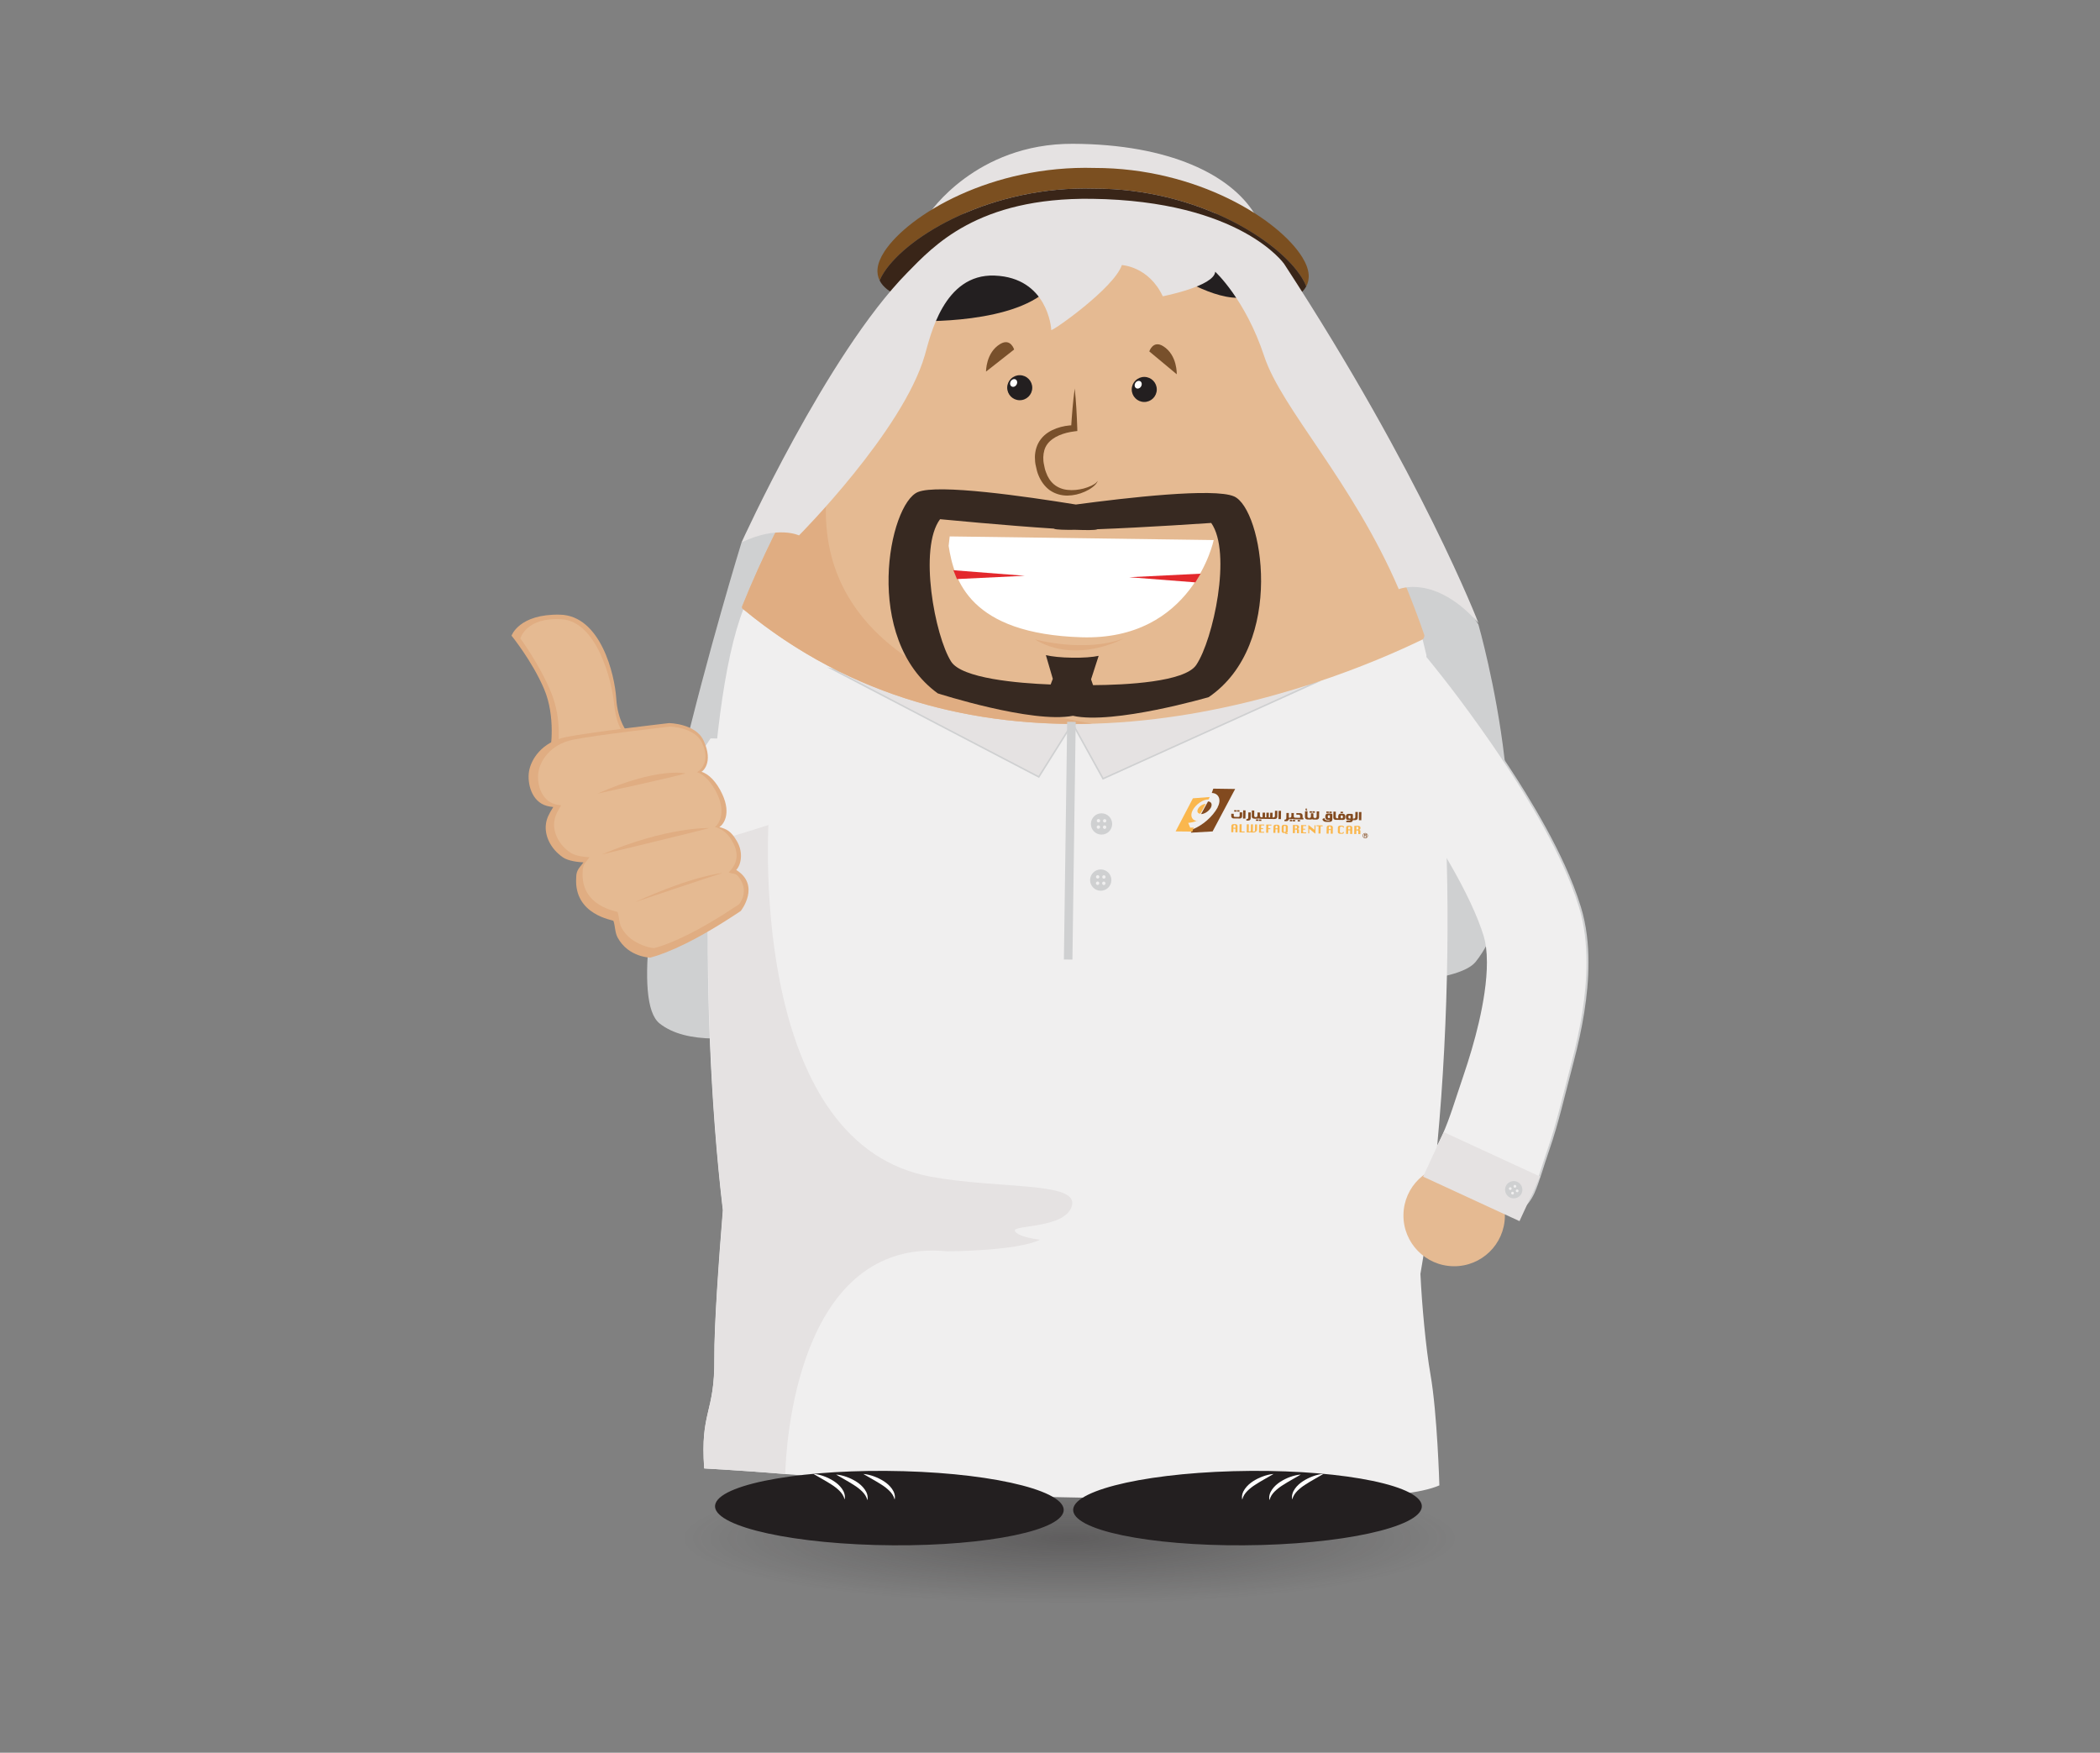 <?xml version="1.0" encoding="utf-8"?>
<!-- Generator: Adobe Illustrator 24.0.0, SVG Export Plug-In . SVG Version: 6.00 Build 0)  -->
<svg version="1.1" id="Layer_1" xmlns="http://www.w3.org/2000/svg" xmlns:xlink="http://www.w3.org/1999/xlink" x="0px" y="0px"
	 viewBox="0 0 1004 838" style="enable-background:new 0 0 1004 838;" xml:space="preserve">
<rect x="0" y="0" width="1004" height="838" fill="#808080" stroke="none"/>
<style type="text/css">
	.st0{fill:url(#SVGID_1_);}
	.st1{fill:#CFD0D1;}
	.st2{fill:#F0EFEF;}
	.st3{fill:#E5E2E2;}
	.st4{fill:#E5BA92;}
	.st5{fill:#E0AD82;}
	.st6{fill:#FFFFFF;}
	.st7{fill:#E3282C;}
	.st8{fill:#231F20;}
	.st9{fill:#78502B;}
	.st10{fill:#372921;}
	.st11{fill:#7B4F20;}
	.st12{fill:#392518;}
	.st13{fill:url(#SVGID_2_);}
	.st14{fill:#824A1F;}
	.st15{fill:#FAB74E;}
</style>
<g>
	
		<radialGradient id="SVGID_1_" cx="266.529" cy="2329.055" r="156.405" gradientTransform="matrix(1.275 0 0 0.217 171.571 230.046)" gradientUnits="userSpaceOnUse">
		<stop  offset="0" style="stop-color:#231F20;stop-opacity:0.35"/>
		<stop  offset="0.929" style="stop-color:#231F20;stop-opacity:0"/>
	</radialGradient>
	<ellipse class="st0" cx="511.47" cy="735.32" rx="199.46" ry="33.93"/>
	<g>
		<path class="st1" d="M354.53,259.33c0,0-64.73,209.75-39.18,230c25.53,20.26,94.47-8.58,110.62-8.35
			c16.11,0.22,99.32-6.28,119.27-9.49c19.95-3.18,145.61,6.72,160.28-11.65c35.03-43.91,1.28-161.31,1.28-161.31l-81.06-122.35
			l-124.25-1.73l-82.85,16.61L354.53,259.33z"/>
		<path class="st2" d="M679.1,609.08c17.91-102.44,17.36-260.38-2.21-313.79c-0.11-0.26-1.09-0.41-1.31-0.25
			c-51.52,40.24-109.09,52.06-160.75,50.48l-0.01-0.04c-51.67,0.15-108.1-13.24-158.49-54.88c-0.19-0.19-0.63-0.05-0.74,0.2
			c-19.15,48.1-22.1,185.16-10.01,287.85c-1.95,23.87-4.2,55.65-4.07,70.95c0.23,26.27-6.81,24.99-4.85,52.48
			c0,0,58.14,3.16,82.28,7.64c24.14,4.46,118.83,9.32,157.58,4.25c38.74-5.06,54.33-0.42,69.96,0.67
			c15.63,1.1,33.07-0.71,41.68-4.45c0,0-0.99-34.54-4.28-53.17C681.71,644.64,679.78,623.83,679.1,609.08"/>
		<polygon class="st3" points="512.92,346.16 527.36,372.31 628.65,326.48 		"/>
		<polygon class="st1" points="512.92,346.16 512.6,346.34 527.2,372.79 631.4,325.64 512.35,345.89 512.6,346.34 512.92,346.16 
			512.98,346.52 625.91,327.31 527.52,371.84 513.24,345.99 512.92,346.16 512.98,346.52 		"/>
		<polygon class="st3" points="512.54,346.16 496.64,371.46 398.08,320 		"/>
		<polygon class="st1" points="512.54,346.16 512.22,345.96 496.51,370.97 400.76,320.99 512.45,346.51 512.54,346.16 
			512.22,345.96 512.54,346.16 512.62,345.8 395.42,319.02 496.77,371.94 513.12,345.91 512.62,345.8 		"/>
		<path class="st4" d="M680.97,303.63C643.84,196.16,567.5,112.05,567.5,112.05l-38.49-1.39l-59.04,0.03
			c0,0-74.18,77.33-115.18,179.26c-0.09,0.22,0.01,0.89,0.17,1.01c122.14,101.22,280.61,36.39,325.23,14.74
			C680.64,305.51,681.13,304.11,680.97,303.63z"/>
		<path class="st5" d="M394.84,242.97c0.2-15.03,21.2-57.97,26.04-71.37c-22.2,31.18-47.53,72.22-66.08,118.36
			c-0.09,0.22,0.03,0.89,0.18,1.01C407.97,334.89,467.8,347.5,522.22,346C459.48,335.17,393.92,308.63,394.84,242.97z"/>
		<path class="st6" d="M454.05,256.47l126.22,1.74c0,0-10.03,48.17-63.25,46.48c-53.22-1.67-60.89-27.02-63.48-43.71"/>
		<polyline class="st7" points="574.02,274.28 539.83,275.98 571.49,278.44 		"/>
		<polyline class="st7" points="455.81,272.64 489.94,275.29 457.5,276.86 		"/>
		<path class="st8" d="M553.05,186.29c-0.05,3.3-2.76,5.95-6.07,5.9c-3.3-0.05-5.95-2.77-5.91-6.07c0.05-3.32,2.79-5.95,6.08-5.91
			C550.46,180.26,553.1,182.97,553.05,186.29z"/>
		<path class="st6" d="M545.55,184.74c-0.54,0.92-1.59,1.31-2.36,0.85c-0.76-0.45-0.95-1.55-0.41-2.46
			c0.55-0.92,1.61-1.29,2.37-0.86C545.91,182.72,546.09,183.83,545.55,184.74z"/>
		<path class="st8" d="M493.52,185.46c-0.05,3.3-2.77,5.95-6.07,5.89c-3.31-0.04-5.94-2.76-5.91-6.06c0.05-3.31,2.76-5.95,6.07-5.9
			C490.91,179.43,493.56,182.15,493.52,185.46z"/>
		<path class="st6" d="M485.99,183.92c-0.54,0.92-1.57,1.3-2.36,0.84c-0.76-0.45-0.93-1.56-0.4-2.47c0.55-0.92,1.6-1.29,2.36-0.85
			C486.36,181.89,486.53,183.01,485.99,183.92z"/>
		<path class="st9" d="M513.82,185.74c0.35,3.18,0.58,6.35,0.78,9.53c0.12,1.59,0.17,3.17,0.25,4.76c0.09,1.59,0.15,3.17,0.19,4.76
			l0.03,1.29l-1.48,0.18c-4.87,0.61-10.13,2.41-12.82,6.03c-1.37,1.79-1.9,4.02-1.98,6.35l0.06,1.79c0.01,0.6,0.21,1.21,0.3,1.81
			c0.2,1.22,0.49,2.42,0.94,3.56c0.8,2.3,2.07,4.35,3.85,5.82c1.78,1.47,4.06,2.38,6.53,2.61c2.47,0.29,5.06-0.01,7.58-0.65
			c1.25-0.34,2.5-0.77,3.69-1.33c1.12-0.61,2.47-1.16,3.01-2.41c-0.06,0.69-0.54,1.28-0.98,1.8c-0.47,0.52-1.01,0.96-1.56,1.38
			c-1.11,0.84-2.34,1.51-3.61,2.08c-2.55,1.15-5.35,1.8-8.26,1.85c-2.9,0.02-5.95-0.81-8.48-2.58c-2.5-1.83-4.28-4.44-5.38-7.16
			c-0.56-1.37-0.94-2.77-1.2-4.2c-0.13-0.72-0.35-1.41-0.39-2.16l-0.11-2.24c0.02-3.01,0.92-6.21,2.89-8.7
			c1.93-2.52,4.66-4.1,7.38-5.1c2.76-1,5.53-1.48,8.47-1.52l-1.45,1.47c0.08-1.58,0.19-3.17,0.32-4.75
			c0.13-1.58,0.22-3.17,0.38-4.75C513.06,192.07,513.38,188.9,513.82,185.74z"/>
		<path class="st9" d="M549.47,168.01l13.12,10.93c0,0,0.38-9.12-6.45-13.41C551.26,162.46,549.47,168.01,549.47,168.01z"/>
		<path class="st9" d="M484.85,167.11l-13.43,10.56c0,0-0.13-9.12,6.82-13.23C483.2,161.52,484.85,167.11,484.85,167.11z"/>
		<path class="st9" d="M422.16,165.4c-0.91,0.22-1.49,0.2-2.05,0.17c-0.56-0.04-0.96-0.14-1.91-0.23c0.07-0.47,0.37-0.86,0.76-1.08
			c0.39-0.24,0.84-0.31,1.27-0.3C421.07,164.06,421.85,164.49,422.16,165.4z"/>
		<path class="st4" d="M602.68,160.77c0,0,13.47-22.57,26.05-4.68c12.58,17.9-12.79,19.61-14.96,17.1"/>
		<path class="st9" d="M611.45,164.32c1.63-1.26,3.12-2.37,4.41-3.69c0.67-0.63,1.21-1.36,1.75-2.1c0.56-0.75,0.94-1.6,1.46-2.52
			c0.15,1.01,0.08,2.12-0.34,3.1c-0.38,0.99-0.98,1.91-1.73,2.66c-0.76,0.74-1.62,1.37-2.56,1.8
			C613.51,164.01,612.5,164.32,611.45,164.32z"/>
		<path class="st9" d="M613.58,167.42c0.34-0.9,1.14-1.32,1.99-1.38c0.43,0,0.89,0.09,1.27,0.34c0.38,0.24,0.67,0.64,0.73,1.11
			c-0.96,0.06-1.37,0.15-1.93,0.17C615.07,167.66,614.49,167.66,613.58,167.42z"/>
		<path class="st10" d="M589.99,237.34c-9.58-4.18-51.35,0.63-75.62,3.88c-24.16-3.92-65.79-9.9-75.48-5.98
			c-13.86,5.59-26.78,70.01,9.45,96.27c0,0,45.13,14.52,64.63,10.73c19.38,4.33,64.91-8.93,64.91-8.93
			C614.81,308.07,603.68,243.31,589.99,237.34z M571.91,317.94c-5.49,8.16-33.84,9.55-49.33,9.64l-0.95-2.77l3.63-11.24
			c-2.8,0.62-7.42,0.97-12.63,0.89c-5.22-0.06-9.82-0.55-12.6-1.23l3.31,11.33l-1.03,2.71c-15.74-0.6-42.48-2.91-47.58-10.96
			c-7.78-12.28-15.64-54.19-5.29-68.07c0,0,32.11,3.09,54.41,4.5l0.14,0.1c1.1,0.41,4.91,0.54,10.23,0.47
			c5.31,0.2,9.12,0.19,10.22-0.19l0.16-0.09c22.33-0.8,54.48-3,54.48-3C589.04,264.2,580.03,305.86,571.91,317.94z"/>
		<path class="st5" d="M494.64,305.64c0,0,23.65,6.64,42.6-0.39C537.24,305.25,514.75,317.87,494.64,305.64z"/>
		<polyline class="st1" points="510.21,345.09 508.64,458.75 512.72,458.8 514.29,345.14 		"/>
		<path class="st1" d="M531.72,394.02c-0.04,2.8-2.34,5.06-5.17,5.01c-2.79-0.03-5.05-2.35-5-5.15c0.04-2.8,2.35-5.07,5.15-5.02
			C529.53,388.89,531.76,391.22,531.72,394.02z"/>
		<path class="st2" d="M528.95,392.45c-0.02,0.46-0.37,0.81-0.82,0.8c-0.44,0-0.79-0.36-0.79-0.82c0.01-0.43,0.37-0.79,0.82-0.79
			C528.61,391.65,528.95,392.01,528.95,392.45z"/>
		<path class="st2" d="M526,392.41c0,0.45-0.38,0.79-0.83,0.8c-0.45-0.02-0.81-0.36-0.81-0.82c0.01-0.44,0.38-0.8,0.83-0.8
			C525.64,391.6,526,391.98,526,392.41z"/>
		<path class="st2" d="M528.91,395.5c0,0.43-0.36,0.8-0.81,0.8c-0.45-0.01-0.81-0.38-0.8-0.83c0.01-0.44,0.37-0.82,0.82-0.8
			C528.56,394.67,528.91,395.04,528.91,395.5z"/>
		<path class="st2" d="M525.95,395.46c-0.01,0.43-0.39,0.79-0.83,0.79c-0.45-0.01-0.81-0.38-0.8-0.82c0.01-0.46,0.38-0.81,0.83-0.8
			C525.59,394.63,525.96,395,525.95,395.46z"/>
		<path class="st1" d="M531.34,420.85c-0.03,2.81-2.33,5.07-5.16,5.03c-2.8-0.04-5.05-2.37-5.01-5.17c0.04-2.79,2.36-5.05,5.15-5.01
			C529.15,415.73,531.4,418.05,531.34,420.85z"/>
		<path class="st2" d="M528.57,419.3c-0.01,0.45-0.36,0.81-0.81,0.8c-0.45-0.01-0.8-0.37-0.79-0.82c0-0.45,0.37-0.8,0.82-0.79
			C528.23,418.47,528.58,418.84,528.57,419.3z"/>
		<path class="st2" d="M525.62,419.26c-0.01,0.45-0.38,0.8-0.83,0.8c-0.45-0.02-0.81-0.37-0.8-0.82c0-0.46,0.38-0.81,0.82-0.81
			C525.27,418.45,525.62,418.8,525.62,419.26z"/>
		<path class="st2" d="M528.53,422.34c-0.01,0.44-0.36,0.82-0.81,0.81c-0.45-0.01-0.8-0.4-0.8-0.84c0.01-0.47,0.37-0.81,0.82-0.81
			C528.19,421.51,528.53,421.88,528.53,422.34z"/>
		<path class="st2" d="M525.58,422.3c-0.01,0.44-0.38,0.82-0.82,0.81c-0.45,0-0.81-0.39-0.8-0.83c0.01-0.47,0.38-0.82,0.83-0.81
			C525.22,421.47,525.59,421.84,525.58,422.3z"/>
		<path class="st8" d="M465.34,122.96l-27.56,30.54c0,0,49.38,2.01,65.2-17.25L465.34,122.96z"/>
		<path class="st8" d="M583.26,124.6l-21.63,6.63c0,0,22.73,14.9,35.64,10.26L583.26,124.6z"/>
		<path class="st3" d="M452.97,598.28c0,0,33.52-0.13,44.26-5.55c0,0-10.76-1.19-12.01-4.22c-1.22-3.03,24.61-0.93,27.31-12.25
			c2.72-11.34-34.77-7.69-67.39-13.64c-83.3-15.17-79.82-154.1-76.88-181.89l-26.54-13.96c-5.38,62.18-3.98,144.46,3.95,211.87
			c-1.94,23.9-4.23,55.68-4.11,70.97c0.23,26.27-6.84,24.99-4.86,52.47c0,0,18.34,1.01,38.72,2.67
			C375.73,692.84,380.54,591.04,452.97,598.28z"/>
		<path class="st3" d="M444.22,102.1c0,0,22.18-33.54,68.7-33.35c46.55,0.2,75.41,15.01,86.83,33.37L444.22,102.1z"/>
		<path class="st11" d="M523.15,90.19c49.07-0.06,88.27,24.67,99.36,42.77c0.88,1.41,1.51,2.73,1.99,3.98
			c1.78-3.28,1.89-7.78-1.84-13.87c-11.1-18.09-50.3-42.81-99.36-42.77c-49.03-1.41-88.9,22.21-100.5,39.99
			c-3.89,5.98-3.92,10.48-2.24,13.82c0.52-1.24,1.21-2.54,2.1-3.93C434.26,112.4,474.13,88.77,523.15,90.19z"/>
		<path class="st12" d="M433.84,142.78c15.16-11.87,49.82-28.96,95.22-28.71c45.39,0.27,81.94,31.17,81.94,31.17
			s10.02-1.81,13.5-8.31c-0.47-1.25-1.11-2.57-1.99-3.98c-11.09-18.1-50.29-42.82-99.36-42.77c-49.02-1.42-88.89,22.21-100.5,40
			c-0.89,1.38-1.58,2.68-2.1,3.93C423.88,140.71,433.84,142.78,433.84,142.78z"/>
		<path class="st3" d="M522.14,95.06c-54.94-0.76-76.03,22.78-88.37,35.31c-38.53,39.14-79.24,128.96-79.24,128.96
			c17.33-8.27,27.47-3.34,27.47-3.34s49.75-49.98,60.16-86.2c2.64-9.16,9.02-38.96,33.35-38.03c25.21,0.97,27.11,24.9,27.09,26
			c-0.02,1.1,30-19.93,33.75-31.02c0,0,12.8,0.54,19.57,14.92c0,0,24.58-4.79,25.06-11.74c0,0,14.42,13.1,23.44,40.42
			c8.3,25.17,42.12,59.63,64.33,111.36c0,0,17.13-7.33,38.07,16.16c0,0-27.09-70.81-92.86-171.66
			C613.95,126.21,593.15,96.05,522.14,95.06z"/>
		
			<radialGradient id="SVGID_2_" cx="528.181" cy="518.802" r="4.880886e-03" gradientTransform="matrix(2.555797e-03 3.552913e-05 3.552913e-05 -2.555797e-03 -604.433 187.846)" gradientUnits="userSpaceOnUse">
			<stop  offset="0" style="stop-color:#C7E2F2"/>
			<stop  offset="0.11" style="stop-color:#D0E6F4"/>
			<stop  offset="0.434" style="stop-color:#E8F2F9"/>
			<stop  offset="0.739" style="stop-color:#F7FBFD"/>
			<stop  offset="1" style="stop-color:#FFFFFF"/>
		</radialGradient>
		<polyline class="st13" points="528.19,518.8 528.17,518.81 528.19,518.8 		"/>
		<path class="st14" d="M578.51,386.75l0.34-0.49c0.89-1.66,0.32-3.01-1.3-3.07l-3.32,6.04C575.72,389.2,577.5,388.12,578.51,386.75
			z"/>
		<path class="st14" d="M580.07,377.07l-0.72,2.06c3.4,0.12,4.67,3.33,2.8,6.78l-0.02,0.19c-2.49,4.5-7.16,8.49-11.98,10.46
			l-0.83,1.55l10.42-0.59l10.78-20.3L580.07,377.07z"/>
		<path class="st15" d="M572.79,386.67c-0.7,1.28-0.22,2.35,1.08,2.37l0.02-0.01l2.56-4.66l-0.02,0
			C575.12,384.36,573.51,385.38,572.79,386.67z"/>
		<path class="st15" d="M570.06,397.6l0.64-2c-0.55,0.24-1.12-0.01-1.66,0.15l-0.96-2.32c1.42-0.16,2.9-0.34,4.33-1.14l0.09,0.17
			l-0.03,0.01c-2.68-0.04-3.67-2.52-2.2-5.2c1.46-2.65,4.82-5.09,7.5-5.05l0.03,0l0.55-1.15l-8.03,0.62l-8.27,15.82L570.06,397.6z"
			/>
		<path class="st14" d="M592.11,390.6l0.26-0.05l0.21-0.16l0.06-0.15l0.03-0.36l0.03-1.5l1.2,0.02l-0.03,1.53l-0.02,0.3l-0.03,0.29
			c-0.04,0.18-0.11,0.35-0.25,0.48l-0.24,0.19l-0.25,0.11l-0.26,0.04l-0.23,0l-2.72-0.03l-0.22-0.01l-0.25-0.05l-0.25-0.12
			l-0.24-0.2c-0.12-0.12-0.2-0.29-0.23-0.48l-0.03-0.29l0-0.31l0.01-0.79l1.19,0.03l0,0.76l0.02,0.35l0.05,0.15l0.22,0.17l0.26,0.05
			L592.11,390.6z M590.03,388.03l0.01-0.65l1.17,0.02l-0.02,0.66L590.03,388.03z M591.46,388.05l0-0.66l1.15,0.01l-0.01,0.67
			L591.46,388.05z"/>
		<polygon class="st14" points="594.35,387.44 595.5,387.46 595.44,391.38 594.27,391.36 		"/>
		<path class="st14" d="M595.88,391.62l0.23,0.01l0.18-0.01l0.24-0.12l0.19-0.2l0.06-0.37l0.03-2.51l1.18,0.02l-0.04,2.73
			l-0.03,0.22l-0.06,0.27l-0.13,0.25l-0.25,0.23c-0.16,0.09-0.35,0.13-0.6,0.17c-0.14,0.02-0.28,0.01-0.46,0.02
			c-0.14,0-0.34-0.01-0.56-0.01L595.88,391.62z"/>
		<polygon class="st14" points="598.5,387.5 599.66,387.51 599.63,389.91 599.64,390.19 599.77,390.48 599.9,390.59 600.04,390.66 
			600.19,390.7 600.36,390.7 600.42,390.71 600.41,391.45 599.97,391.44 599.73,391.44 599.42,391.4 599.1,391.31 598.84,391.16 
			598.61,390.93 598.5,390.68 598.46,390.42 598.46,390.18 		"/>
		<path class="st14" d="M602.37,389.53L602.37,389.53l0,0.42l0,0.12l0.03,0.15l0.04,0.15l0.08,0.14l0.13,0.12l0.15,0.05l0.14,0.05
			l0.18,0.01h0.08l-0.01,0.75l-0.47-0.01l-0.23-0.02l-0.23-0.02l-0.25-0.04l-0.27-0.1l-0.23,0.09l-0.27,0.03l-0.23,0.02h-0.21
			l-0.46-0.02l0.01-0.74l0.08,0.01l0.16-0.01l0.17-0.04l0.14-0.08l0.11-0.1l0.09-0.14l0.05-0.15l0.02-0.15l0.02-0.12l0.02-1.44
			l1.16,0.02L602.37,389.53z M600.46,392.44l0.01-0.66l1.17,0.02l-0.01,0.65L600.46,392.44z M601.87,392.47l0.01-0.66l1.17,0.02
			l-0.01,0.66L601.87,392.47z"/>
		<polygon class="st14" points="603.13,390.74 603.62,390.75 603.66,388.53 604.81,388.55 604.78,390.78 605.46,390.78 
			605.48,388.55 606.63,388.57 606.59,390.8 607.09,390.8 607.16,390.78 607.22,390.74 607.24,390.68 607.23,390.6 607.26,388.58 
			608.42,388.59 608.39,390.83 608.8,390.83 608.78,391.58 603.12,391.5 		"/>
		<polygon class="st14" points="610.67,390.35 610.66,390.58 610.6,390.86 610.49,391.09 610.29,391.32 609.99,391.47 
			609.68,391.55 609.38,391.58 609.12,391.58 608.71,391.58 608.73,390.82 608.77,390.82 608.93,390.82 609.1,390.78 609.24,390.73 
			609.35,390.62 609.43,390.47 609.48,390.33 609.52,390.19 609.53,390.04 609.56,387.65 610.71,387.66 		"/>
		<polygon class="st14" points="611.29,387.67 612.46,387.69 612.4,391.63 611.23,391.62 		"/>
		<path class="st14" d="M614.09,391.9l0.24,0l0.15-0.03l0.25-0.11l0.19-0.22l0.07-0.33l0.04-2.53l1.16,0.02l-0.03,2.23l0.44,0.01
			l-0.01,0.75l-0.45,0l-0.13,0.38l-0.32,0.35c-0.16,0.1-0.36,0.15-0.59,0.17c-0.13,0.02-0.28,0.01-0.45,0.01
			c-0.16,0.01-0.36,0.01-0.56,0L614.09,391.9z"/>
		<path class="st14" d="M618.55,389.77v-0.02l-0.01,0.4l0.01,0.16l0.01,0.13l0.05,0.15l0.09,0.15l0.11,0.1l0.14,0.07l0.16,0.04
			l0.16,0h0.12l-0.01,0.76l-0.48,0h-0.2l-0.24-0.03l-0.25-0.05l-0.26-0.08l-0.26,0.07l-0.24,0.04l-0.26,0.02l-0.19-0.01l-0.45-0.01
			l0.01-0.75l0.07,0l0.18-0.01l0.16-0.03l0.14-0.06l0.12-0.11l0.09-0.14l0.05-0.14l0.02-0.13l0.01-0.15l0.02-1.44l1.17,0.03
			L618.55,389.77z M616.65,392.67l0.01-0.66l1.14,0.01l-0.01,0.66L616.65,392.67z M618.02,392.69l0.02-0.66l1.19,0.02l-0.01,0.66
			L618.02,392.69z"/>
		<path class="st14" d="M619.31,390.97l2.27,0.04l0.01-0.74v-0.22l-0.04-0.17l-0.18-0.24c-0.08-0.09-0.23-0.12-0.44-0.11l-1.15-0.02
			l0.01-0.76l1.71,0.03c0.18,0,0.38,0.03,0.52,0.07l0.43,0.26l0.18,0.26l0.11,0.32l0.03,0.32l0.01,0.33l-0.01,0.7l0.39,0.01
			l-0.01,0.74l-3.86-0.06L619.31,390.97z M620.41,392.73l0.01-0.67l1.14,0.03l-0.01,0.65L620.41,392.73z"/>
		<path class="st14" d="M623.94,387.85l1.18,0.02l-0.03,2.41l0.01,0.28l0.13,0.29l0.11,0.11l0.15,0.06l0.15,0.04l0.16,0.01
			l0.18,0.01l-0.01,0.75l-0.55-0.02h-0.26l-0.3-0.06l-0.31-0.06l-0.3-0.17l-0.19-0.21l-0.11-0.27l-0.05-0.26l-0.01-0.23
			L623.94,387.85z M624.13,387.27l0.5,0l0.03-0.03l-0.02-0.02l-0.03-0.01l-0.35-0.11l-0.1-0.07l-0.04-0.1l0-0.09l0-0.1l0.05-0.08
			l0.06-0.03l0.11-0.02l0.57,0.01l0,0.22l-0.45-0.01l-0.05,0.02l-0.01,0.01l0.01,0.03l0.07,0.02l0.3,0.09l0.05,0.03l0.06,0.04
			l0.05,0.1l0.03,0.09l-0.02,0.1l-0.03,0.09l-0.1,0.06l-0.1,0l-0.61-0.01V387.27z"/>
		<path class="st14" d="M627.93,389.9v-0.01l-0.01,0.42l0.01,0.29l0.14,0.28l0.12,0.11l0.14,0.06l0.15,0.04l0.17,0.01l0.11,0
			l-0.01,0.75l-0.47-0.01l-0.21-0.01l-0.24-0.01c-0.19-0.03-0.36-0.08-0.51-0.14c-0.17,0.05-0.33,0.11-0.51,0.12l-0.26,0.02h-0.2
			h-0.44l0.01-0.74l0.06,0l0.18-0.01l0.15-0.03l0.14-0.06l0.12-0.12l0.13-0.27l0.05-0.29l0.02-1.44l1.16,0.01L627.93,389.9z
			 M626.08,388.55l0.01-0.67l1.17,0.02l0,0.67L626.08,388.55z M627.49,388.57l0-0.68l1.16,0.02l-0.01,0.68L627.49,388.57z"/>
		<polygon class="st14" points="630.64,390.63 630.63,390.86 630.56,391.13 630.45,391.38 630.25,391.6 629.96,391.75 
			629.64,391.82 629.35,391.86 629.08,391.86 628.67,391.86 628.68,391.11 628.73,391.11 628.89,391.11 629.05,391.07 629.19,391 
			629.31,390.9 629.4,390.75 629.45,390.61 629.47,390.47 629.48,390.33 629.51,387.93 630.68,387.95 		"/>
		<path class="st14" d="M633.19,391.1c0.03,0.21,0.08,0.4,0.16,0.53l0.3,0.35l0.4,0.19l0.41,0.05l0.77,0.01l0.09,0l0.13-0.01
			l0.1-0.02l0.11-0.05l0.12-0.21l-0.99-0.01l-0.24-0.01l-0.26-0.07l-0.23-0.1l-0.19-0.22c-0.1-0.12-0.16-0.29-0.2-0.46
			c-0.03-0.18-0.04-0.4-0.04-0.66l0.03-0.39l0.07-0.29l0.1-0.23l0.14-0.19l0.19-0.16l0.22-0.13l0.27-0.05l0.34-0.02l1.29,0.03
			l0.14,0l0.14,0.02l0.15,0.04l0.11,0.09l0.09,0.11l0.07,0.12l0.03,0.1l0,0.11l-0.04,2.06l-0.01,0.28l-0.04,0.26l-0.08,0.21
			l-0.14,0.2c-0.12,0.14-0.27,0.24-0.47,0.31c-0.18,0.04-0.41,0.07-0.65,0.07l-1.14-0.01h-0.38l-0.32-0.04l-0.31-0.04l-0.31-0.1
			l-0.3-0.18l-0.28-0.27l-0.21-0.33l-0.06-0.43L633.19,391.1z M634.11,388.66l0.01-0.65l1.16,0.02l-0.01,0.64L634.11,388.66z
			 M635.82,390.01l-0.02-0.1l-0.08-0.1l-0.08-0.02l-0.1,0l-0.13-0.01h-0.13l-0.11,0.01l-0.12,0.06l-0.12,0.08l-0.04,0.06l-0.02,0.1
			l-0.06,0.16l-0.01,0.24l0.04,0.31l0.09,0.19l0.11,0.1l0.15,0.03l0.14,0.03h0.14l0.33,0L635.82,390.01z M635.53,388.68l0.01-0.65
			l1.16,0.02l-0.01,0.66L635.53,388.68z"/>
		<polygon class="st14" points="637.5,388.06 638.65,388.07 638.61,390.46 638.64,390.74 638.78,391.03 638.89,391.14 
			639.05,391.22 639.19,391.25 639.36,391.26 639.43,391.26 639.42,392 638.97,392 638.71,392 638.41,391.96 638.1,391.87 
			637.81,391.71 637.62,391.48 637.51,391.23 637.47,390.96 637.46,390.73 		"/>
		<path class="st14" d="M639.33,391.99l0.01-0.74l0.52,0.01l-0.07-0.33v-0.32l0-0.31l0.05-0.34l0.09-0.31l0.16-0.26l0.17-0.16
			l0.24-0.13l0.21-0.05l0.2-0.01l1.02,0.02c0.18,0,0.36,0.01,0.51,0.07l0.42,0.26l0.19,0.26l0.1,0.3l0.03,0.33l0.03,0.31l-0.03,0.34
			l-0.04,0.29l-0.08,0.25l-0.15,0.22l-0.23,0.18l-0.26,0.09l-0.26,0.07h-0.22L639.33,391.99z M640.9,388.75l0.02-0.65l1.16,0.02
			l-0.01,0.65L640.9,388.75z M641.59,391.27l0.19-0.06l0.15-0.13l0.01-0.05l0.05-0.09l0.02-0.15l0.02-0.22l-0.02-0.22l-0.04-0.18
			l-0.04-0.11l-0.08-0.08l-0.12-0.1l-0.15-0.04l-0.31,0.03l-0.22,0.18l-0.07,0.24v0.31l0,0.22l0.07,0.22l0.08,0.12l0.09,0.06
			l0.13,0.04l0.1,0.01L641.59,391.27z"/>
		<path class="st14" d="M643.66,392.35l1.42,0.02l0.09,0.01h0.11l0.12-0.03l0.09-0.04l0.14-0.21l-0.99-0.02l-0.27,0l-0.23-0.06
			l-0.23-0.12l-0.22-0.21c-0.08-0.12-0.13-0.3-0.16-0.47c-0.05-0.18-0.07-0.4-0.08-0.66l0.04-0.37l0.05-0.3l0.12-0.24l0.15-0.2
			l0.19-0.15l0.23-0.11l0.25-0.06l0.32-0.02l1.3,0.02h0.14l0.14,0.03l0.15,0.04l0.12,0.07l0.1,0.12l0.05,0.12l0.03,0.13v0.08
			l-0.03,1.65h0.43l-0.01,0.75l-0.45-0.01l-0.08,0.34l-0.17,0.28c-0.11,0.15-0.27,0.24-0.46,0.31c-0.19,0.05-0.4,0.07-0.64,0.07
			l-1.77-0.03L643.66,392.35z M645.67,390.16l-0.02-0.1l-0.07-0.1l-0.09-0.03l-0.08,0l-0.15,0l-0.11-0.01l-0.12,0.01l-0.12,0.04
			l-0.11,0.09l-0.04,0.06l-0.04,0.1l-0.02,0.16l-0.04,0.24l0.03,0.34l0.1,0.21l0.13,0.1l0.13,0.04l0.15,0.02l0.13,0.02l0.33,0
			L645.67,390.16z"/>
		<polygon class="st14" points="649.11,390.9 649.09,391.13 649.05,391.4 648.93,391.64 648.74,391.86 648.44,392.01 648.13,392.09 
			647.82,392.12 647.57,392.12 647.16,392.11 647.17,391.36 647.21,391.37 647.38,391.37 647.53,391.32 647.68,391.26 647.8,391.16 
			647.88,391.03 647.93,390.87 647.95,390.73 647.96,390.59 647.99,388.2 649.15,388.22 		"/>
		<polygon class="st14" points="649.73,388.23 650.89,388.25 650.84,392.17 649.69,392.15 		"/>
		<path class="st15" d="M588.67,397.91l0.05-3.04c0-0.23,0.09-0.44,0.28-0.61c0.2-0.17,0.44-0.24,0.72-0.24l0.97,0.01
			c0.27,0.01,0.5,0.08,0.7,0.27c0.18,0.17,0.29,0.38,0.28,0.61l-0.04,3.05l-1-0.02l0.02-1.72l-0.97-0.02l-0.03,1.72L588.67,397.91z
			 M589.68,395.76l0.98,0.02l0.02-0.88l-0.13-0.3l-0.35-0.14l-0.34,0.13l-0.15,0.29L589.68,395.76z"/>
		<polygon class="st15" points="592.58,397.97 592.63,394.07 593.63,394.09 593.58,397.55 595.04,397.57 595.04,398 		"/>
		<path class="st15" d="M596.09,394.11l0.97,0.01l-0.05,3.47l0.5,0l0.36-0.12l0.14-0.3l0.06-3.04l0.96,0.01l-0.04,3.47h0.5
			l0.34-0.12l0.15-0.3l0.05-3.03l0.98,0.01l-0.03,2.43c-0.01,0.4-0.18,0.73-0.51,1.02c-0.34,0.29-0.72,0.43-1.2,0.42l-1.26-0.02
			l0.02-0.13c-0.2,0.07-0.45,0.12-0.72,0.12l-1.26-0.01L596.09,394.11z"/>
		<polygon class="st15" points="601.92,398.1 601.97,394.2 604.42,394.23 604.42,394.66 602.95,394.64 602.92,395.95 603.9,395.96 
			603.9,396.4 602.92,396.39 602.9,397.68 604.38,397.7 604.37,398.13 		"/>
		<polygon class="st15" points="605.35,398.14 605.41,394.24 607.87,394.27 607.86,394.72 606.38,394.69 606.36,396 607.35,396.01 
			607.34,396.45 606.35,396.43 606.33,398.15 		"/>
		<path class="st15" d="M608.79,398.2l0.06-3.04c0-0.23,0.1-0.44,0.29-0.62c0.2-0.16,0.43-0.24,0.7-0.23l0.98,0.02
			c0.28,0,0.51,0.09,0.69,0.27c0.19,0.17,0.28,0.38,0.28,0.61l-0.05,3.03l-0.97-0.01l0.02-1.73l-0.98-0.01l-0.04,1.72L608.79,398.2z
			 M609.8,396.04l0.98,0.02l0.01-0.88l-0.14-0.3l-0.33-0.15l-0.36,0.14l-0.13,0.29L609.8,396.04z"/>
		<path class="st15" d="M614.43,398.28l-0.73-0.02c-0.28,0-0.5-0.1-0.69-0.26c-0.18-0.17-0.28-0.38-0.27-0.62l0.03-2.18
			c0.01-0.23,0.1-0.43,0.3-0.61c0.21-0.16,0.41-0.24,0.69-0.25l0.99,0.02c0.26,0,0.49,0.09,0.68,0.27c0.17,0.17,0.27,0.38,0.27,0.62
			l-0.02,2.16c-0.01,0.51-0.34,0.81-1,0.86l0.99,0.01l-0.01,0.43l-0.75-0.01C614.64,398.71,614.47,398.57,614.43,398.28z
			 M613.75,395.23l-0.03,2.18l0.12,0.31l0.35,0.11l0.36-0.1l0.14-0.32l0.04-2.17l-0.14-0.31l-0.37-0.14l-0.34,0.13L613.75,395.23z"
			/>
		<path class="st15" d="M618.09,398.33l0.06-3.91l1.95,0.03c0.28,0.02,0.49,0.09,0.7,0.28c0.19,0.16,0.27,0.38,0.27,0.62l0,0.22
			c0,0.2-0.09,0.37-0.22,0.56c-0.18,0.16-0.43,0.27-0.77,0.26l0.49,0.02l0.33,0.13l0.15,0.3l-0.02,1.54l-0.97-0.02l0.02-1.3
			l-0.14-0.31l-0.36-0.13l-0.47-0.01l-0.03,1.73L618.09,398.33z M619.1,396.18l0.47,0l0.37-0.12l0.14-0.31l0-0.44l-0.14-0.31
			l-0.36-0.13l-0.47,0L619.1,396.18z"/>
		<polygon class="st15" points="622.01,398.38 622.05,394.48 624.51,394.52 624.51,394.94 623.03,394.92 623.01,396.24 
			624.01,396.25 624,396.67 623.01,396.66 622.99,397.96 624.47,398 624.47,398.42 		"/>
		<polygon class="st15" points="625.45,398.43 625.51,394.53 625.72,394.53 628.43,396.75 628.46,394.56 628.95,394.58 
			628.89,398.49 628.65,398.48 625.97,396.28 625.95,398.45 		"/>
		<polygon class="st15" points="630.36,398.51 630.4,395.02 629.41,395 629.42,394.58 632.36,394.63 632.36,395.06 631.38,395.05 
			631.33,398.51 		"/>
		<path class="st15" d="M634.23,398.56l0.05-3.04c0-0.25,0.12-0.45,0.31-0.61c0.18-0.17,0.42-0.25,0.7-0.25l0.99,0.02
			c0.25,0.01,0.48,0.09,0.67,0.28c0.18,0.16,0.27,0.37,0.27,0.61l-0.05,3.03l-0.95-0.01l0.03-1.73l-1-0.01l-0.02,1.73L634.23,398.56
			z M635.26,396.42l1,0.01l0.01-0.87l-0.16-0.31l-0.35-0.15l-0.35,0.12l-0.14,0.32L635.26,396.42z"/>
		<path class="st15" d="M642.56,397.82c-0.04,0.58-0.38,0.86-1,0.85l-0.97-0.02c-0.26,0-0.5-0.09-0.69-0.27
			c-0.2-0.17-0.29-0.37-0.28-0.6l0.03-2.18c0.01-0.24,0.1-0.45,0.3-0.6c0.19-0.18,0.42-0.27,0.69-0.25l0.97,0.01
			c0.63,0,0.95,0.31,0.98,0.89l-0.49,0c-0.04-0.3-0.2-0.45-0.5-0.45l-0.47,0l-0.36,0.14l-0.15,0.29l-0.03,2.18l0.13,0.29l0.36,0.14
			l0.48,0.01c0.29-0.01,0.45-0.15,0.5-0.42L642.56,397.82z"/>
		<path class="st15" d="M643.54,398.7l0.04-3.04c0-0.24,0.09-0.45,0.29-0.61c0.19-0.16,0.43-0.25,0.71-0.25l0.98,0.02
			c0.26,0,0.5,0.11,0.69,0.27c0.19,0.17,0.27,0.38,0.27,0.62l-0.04,3.04l-0.98-0.01l0.02-1.74l-0.97-0.02l-0.04,1.74L643.54,398.7z
			 M644.55,396.54l0.98,0.01l0.02-0.87l-0.13-0.3l-0.35-0.14l-0.36,0.13l-0.14,0.3L644.55,396.54z"/>
		<path class="st15" d="M647.45,398.75l0.05-3.91l1.96,0.02c0.27,0,0.51,0.12,0.7,0.27c0.18,0.17,0.27,0.39,0.28,0.63l-0.01,0.24
			c0,0.19-0.09,0.36-0.23,0.55c-0.16,0.18-0.4,0.26-0.76,0.26l0.5,0.01l0.34,0.13l0.14,0.31l-0.03,1.55l-0.99-0.02l0.02-1.29
			l-0.14-0.31l-0.35-0.13l-0.48-0.01l-0.01,1.73L647.45,398.75z M648.47,396.6l0.48,0.01l0.35-0.13l0.15-0.3l0.01-0.43l-0.14-0.31
			l-0.35-0.15l-0.47,0L648.47,396.6z"/>
		<path class="st14" d="M651.47,399.52c0.02-0.69,0.58-1.23,1.26-1.23c0.69,0.02,1.25,0.58,1.25,1.27
			c-0.01,0.69-0.59,1.24-1.28,1.24C652.01,400.78,651.47,400.21,651.47,399.52z M651.67,399.52c0.01,0.57,0.46,1.05,1.03,1.05
			c0.57,0,1.05-0.44,1.05-1.02c0.01-0.57-0.44-1.04-1.01-1.05C652.15,398.49,651.69,398.95,651.67,399.52z"/>
		<path class="st14" d="M652.17,400.24l0.02-1.49h0.67l0.22,0.03l0.16,0.08l0.07,0.15l0.04,0.19l-0.02,0.08l-0.03,0.08l-0.05,0.08
			l-0.09,0.06l0.09,0.06l0.03,0.08l0.01,0.1l0.01,0.13v0.11l0.02,0.09l0.01,0.05l0.05,0.05l0,0.08h-0.26l-0.07-0.26l-0.01-0.25h0.02
			l-0.2-0.11h-0.45l0,0.61L652.17,400.24z M652.42,398.97l0,0.43l0.45,0.01l0.17-0.05l0.06-0.17l0.01-0.01l-0.23-0.21L652.42,398.97
			z"/>
		<path class="st2" d="M298.81,414.43c0,0,76.32-20.75,84.75-26.12l-7.87-34.76l-35.98-0.5L298.81,414.43z"/>
		<path class="st5" d="M263.12,358.63c0,0,2.73-15.78-2.99-29.2c-5.72-13.43-15.57-25.5-15.57-25.5s3.55-10.46,23.11-10.05
			c19.54,0.41,26.23,28.73,26.95,39.99c0.71,11.25,5.43,16.34,5.43,16.34L263.12,358.63z"/>
		<path class="st4" d="M266.67,357.81c0,0,2.35-13.37-3.22-26.83c-5.57-13.45-14.66-25.72-14.66-25.72s2.62-10.23,19.62-9.2
			c17,1.05,24.07,29.28,25.19,40.44c1.13,11.16,4.73,14.11,4.73,14.11L266.67,357.81z"/>
		<path class="st5" d="M351.99,415.92c2.31-2.37,3.54-8.27,0.31-13.76c-2.79-4.74-4.74-5.72-8.37-6.74
			c1.78-1.06,5.82-6.02,1.44-15.61c-2.84-6.17-6.61-9.79-10.05-10.83l0.27-0.1c0,0,5.77-3.94,0.82-14.73
			c-3.78-8.29-16.55-8.42-16.55-8.42s-37.54,4.29-49.28,6.67c-11.72,2.39-16.78,10.87-17.67,16.48c-0.88,5.62,1.18,14.45,8.56,16.44
			c0.85,0.23,1.85,0.42,3.04,0.54c-2.19,3.45-3.1,5.47-3.47,7.85c-0.86,5.61,2.07,12.1,8.13,16.23c2.58,1.75,7.17,2.24,9.79,2.38
			c-1.64,2.38-3.52,3.5-3.48,7.27c-1.22,18.03,17.9,20.29,17.79,20.68c0.92,2.65,0.65,5.51,2.05,8.06c1.17,2.09,2.75,4.07,4.8,5.61
			c3.07,2.31,6.81,3.66,10.77,3.93c8.58-2.27,22.57-8.44,43.26-22.31C354.15,435.56,363.84,423.36,351.99,415.92z"/>
		<path class="st4" d="M352.86,418.92c-1.31-1.59-2.75-1.01-4.46-1.79c2.16-2.22,5.8-6.65,2.34-13.68
			c-2.56-5.18-5.56-7.15-8.97-8.09c1.67-1,5.4-6.39,1.29-15.37c-2.65-5.81-6.55-9.81-9.79-10.79c0,0,7.08-3.77,2.45-13.9
			c-3.55-7.76-15.53-7.89-15.53-7.89s-35.19,4-46.21,6.25c-10.99,2.24-15.73,10.19-16.56,15.46c-0.84,5.25,1.1,13.54,8.02,15.42
			c0.79,0.2,1.73,0.39,2.85,0.51c-2.03,3.25-2.9,5.13-3.24,7.36c-0.84,5.26,1.91,11.33,7.61,15.23c2.43,1.65,6.73,2.1,9.17,2.23
			c-1.54,2.24-3.29,3.28-3.25,6.82c-1.15,16.87,16.77,19.02,16.68,19.37c0.87,2.49,0.61,5.15,1.94,7.57
			c1.09,1.96,2.57,3.8,4.49,5.25c2.88,2.17,7.37,4.18,11.08,4.44c8.06-2.14,21.17-7.94,40.56-20.95
			C353.33,432.35,358.8,426.08,352.86,418.92z"/>
		<path class="st5" d="M285.66,379.44c0,0,36.88-7.97,42.1-9.66C327.76,369.78,314.64,366.57,285.66,379.44z"/>
		<path class="st5" d="M287.78,408.52c0,0,46.14-11.15,51.46-12.62C339.24,395.9,319.07,395.14,287.78,408.52z"/>
		<path class="st5" d="M303.48,431.36c0,0,36.61-12.36,41.89-13.95C345.37,417.42,332.01,418.36,303.48,431.36z"/>
		<path class="st8" d="M508.28,723.37c-3.74,9.74-43.95,16.6-89.84,15.32c-45.89-1.29-80.04-10.23-76.31-19.96
			c3.74-9.74,43.94-16.61,89.83-15.33C477.84,704.67,512.01,713.63,508.28,723.37z"/>
		<path class="st6" d="M388.82,704.66c1.75,0.13,3.44,0.57,5.08,1.15c1.64,0.58,3.21,1.37,4.71,2.32c1.48,0.96,2.86,2.16,3.92,3.65
			c1.05,1.46,1.72,3.4,1.27,5.13c-0.41-1.72-1.35-3.02-2.47-4.15c-1.14-1.11-2.41-2.11-3.81-2.98
			C394.78,707.98,391.8,706.46,388.82,704.66z"/>
		<path class="st6" d="M399.74,705.01c1.75,0.13,3.44,0.57,5.08,1.15c1.64,0.58,3.21,1.37,4.7,2.32c1.48,0.96,2.86,2.16,3.91,3.66
			c1.05,1.46,1.71,3.4,1.26,5.13c-0.41-1.72-1.35-3.02-2.46-4.15c-1.14-1.11-2.4-2.12-3.8-2.98
			C405.69,708.33,402.72,706.81,399.74,705.01z"/>
		<path class="st6" d="M412.75,704.73c1.75,0.13,3.44,0.56,5.08,1.15c1.64,0.58,3.21,1.37,4.71,2.31c1.48,0.96,2.86,2.16,3.91,3.65
			c1.05,1.46,1.72,3.4,1.27,5.13c-0.41-1.72-1.35-3.02-2.47-4.15c-1.14-1.11-2.4-2.11-3.8-2.98
			C418.7,708.04,415.73,706.53,412.75,704.73z"/>
		<path class="st8" d="M513.35,723.37c3.74,9.74,43.95,16.6,89.84,15.32c45.89-1.29,80.04-10.23,76.31-19.96
			c-3.74-9.74-43.94-16.61-89.83-15.33C543.79,704.67,509.62,713.63,513.35,723.37z"/>
		<path class="st6" d="M632.81,704.66c-2.98,1.8-5.96,3.32-8.7,5.13c-1.4,0.86-2.67,1.87-3.81,2.98c-1.12,1.13-2.06,2.42-2.47,4.15
			c-0.45-1.74,0.22-3.67,1.27-5.13c1.05-1.49,2.44-2.7,3.92-3.65c1.49-0.94,3.07-1.73,4.71-2.32
			C629.36,705.23,631.06,704.79,632.81,704.66z"/>
		<path class="st6" d="M621.89,705.01c-2.98,1.8-5.95,3.32-8.69,5.12c-1.4,0.87-2.66,1.87-3.8,2.98c-1.11,1.13-2.05,2.42-2.46,4.15
			c-0.45-1.73,0.21-3.67,1.26-5.13c1.05-1.5,2.43-2.7,3.91-3.66c1.49-0.94,3.06-1.73,4.7-2.32
			C618.45,705.58,620.14,705.14,621.89,705.01z"/>
		<path class="st6" d="M608.88,704.73c-2.98,1.79-5.95,3.31-8.7,5.12c-1.4,0.86-2.66,1.87-3.8,2.98c-1.11,1.13-2.06,2.42-2.46,4.15
			c-0.45-1.73,0.22-3.67,1.27-5.13c1.05-1.49,2.44-2.7,3.91-3.65c1.49-0.94,3.06-1.73,4.71-2.31
			C605.44,705.3,607.13,704.86,608.88,704.73z"/>
		<path class="st4" d="M719.48,581.5c-0.18,13.39-11.19,24.1-24.58,23.91c-13.39-0.19-24.1-11.19-23.92-24.59
			c0.19-13.39,11.2-24.09,24.59-23.9C708.96,557.09,719.68,568.11,719.48,581.5z"/>
		<path class="st1" d="M649.17,348.08l11.47-9.36l-11.48,9.34L649.17,348.08l11.47-9.36l-11.48,9.34l3.42-2.78l-3.42,2.78l0,0
			l3.42-2.78l-3.42,2.78L649.17,348.08c0.1,0.13,3.33,4.09,8.28,10.59c3.71,4.87,8.4,11.17,13.46,18.33
			c7.59,10.74,16.03,23.44,23.28,36.03c3.62,6.29,6.95,12.55,9.71,18.44c2.77,5.88,4.96,11.42,6.39,16.08l0,0.01
			c0.45,1.46,0.84,3.27,1.12,5.4c0.27,2.13,0.42,4.57,0.42,7.24c0,4.31-0.39,9.22-1.15,14.44c-0.66,4.57-1.59,9.39-2.73,14.29
			c-1.99,8.57-4.63,17.38-7.46,25.7c-4.25,12.49-6.23,19.56-9.83,27.73c-1.8,4.09-6.03,11.7-7.09,13.92
			c-0.53,1.11-0.94,1.96-1.21,2.51c-0.13,0.28-0.24,0.48-0.3,0.6l-0.06,0.13l-0.01,0.02v0l-0.01,0.02l16.01,8.01l-15.99-8.04
			l-0.02,0.04l16.01,8.01l-15.99-8.04l42.54,21.4c0.13-0.25,5.84-3.34,9.05-10.47c2.4-5.35,4.3-12.59,7.14-20.69
			c4.26-12.17,7.68-27.16,11.69-42.36c2-7.6,3.74-15.42,4.99-23.32c1.25-7.9,2.03-15.88,2.03-23.88c0-4.42-0.24-8.85-0.81-13.29
			c-0.57-4.44-1.46-8.88-2.82-13.31l0,0.01c-2.07-6.76-4.73-13.44-7.76-20.1c-5.31-11.64-11.79-23.22-18.54-34.23
			c-5.07-8.25-10.29-16.16-15.28-23.41c-7.49-10.87-14.46-20.26-19.6-26.98c-5.14-6.72-12.13-15.3-12.26-15.46L649.17,348.08z"/>
		<path class="st2" d="M648.23,348.08l11.47-9.36l-11.48,9.34L648.23,348.08l11.47-9.36l-11.48,9.34l3.42-2.78l-3.42,2.78l0,0
			l3.42-2.78l-3.42,2.78L648.23,348.08c0.1,0.13,3.33,4.09,8.28,10.59c3.71,4.87,8.4,11.17,13.46,18.33
			c7.59,10.74,16.03,23.44,23.28,36.03c3.62,6.29,6.95,12.55,9.71,18.44c2.77,5.88,4.96,11.42,6.39,16.08l0,0.01
			c0.45,1.46,0.84,3.27,1.12,5.4c0.27,2.13,0.42,4.57,0.42,7.24c0,4.31-0.39,9.22-1.15,14.44c-0.66,4.57-1.59,9.39-2.73,14.29
			c-1.99,8.57-4.63,17.38-7.46,25.7c-4.25,12.49-6.23,19.56-9.83,27.73c-1.8,4.09-6.03,11.7-7.09,13.92
			c-0.53,1.11-0.94,1.96-1.21,2.51c-0.13,0.28-0.24,0.48-0.3,0.6l-0.06,0.13l-0.01,0.02v0l-0.01,0.02l16.01,8.01l-15.99-8.04
			l-0.02,0.04l16.01,8.01l-15.99-8.04l42.54,21.4c0.13-0.25,5.84-3.34,9.05-10.47c2.4-5.35,4.3-12.59,7.14-20.69
			c4.26-12.17,7.68-27.16,11.69-42.36c2-7.6,3.74-15.42,4.99-23.32c1.25-7.9,2.03-15.88,2.03-23.88c0-4.42-0.24-8.85-0.81-13.29
			c-0.57-4.44-1.46-8.88-2.82-13.31l0,0.01c-2.07-6.76-4.73-13.44-7.76-20.1c-5.31-11.64-11.79-23.22-18.54-34.23
			c-5.07-8.25-10.29-16.16-15.28-23.41c-7.49-10.87-14.46-20.26-19.6-26.98c-5.14-6.72-12.13-15.3-12.26-15.46L648.23,348.08z"/>
		<polygon class="st3" points="736.31,562.53 690.22,541.27 680.39,562.58 726.46,583.84 		"/>
		<path class="st1" d="M725.55,572.53c2.05-1.01,2.88-3.49,1.86-5.55c-1.03-2.03-3.51-2.88-5.56-1.85
			c-2.05,1.02-2.88,3.49-1.85,5.55C721.01,572.71,723.5,573.54,725.55,572.53z"/>
		<path class="st2" d="M723.42,571.05c0.34-0.16,0.46-0.56,0.32-0.87c-0.17-0.33-0.58-0.47-0.89-0.31c-0.33,0.17-0.47,0.57-0.3,0.88
			C722.71,571.08,723.1,571.21,723.42,571.05z"/>
		<path class="st2" d="M722.35,568.88c0.33-0.14,0.44-0.56,0.3-0.87c-0.17-0.34-0.57-0.47-0.88-0.3c-0.32,0.17-0.47,0.56-0.3,0.88
			C721.63,568.93,722.03,569.05,722.35,568.88z"/>
		<path class="st2" d="M725.65,569.95c0.32-0.17,0.45-0.57,0.3-0.89c-0.16-0.32-0.57-0.46-0.9-0.3c-0.33,0.17-0.45,0.57-0.29,0.9
			C724.92,569.97,725.31,570.11,725.65,569.95z"/>
		<path class="st2" d="M724.57,567.79c0.32-0.16,0.46-0.56,0.3-0.89c-0.17-0.33-0.56-0.46-0.89-0.3c-0.32,0.17-0.46,0.57-0.3,0.89
			C723.85,567.82,724.24,567.95,724.57,567.79z"/>
	</g>
</g>
</svg>
